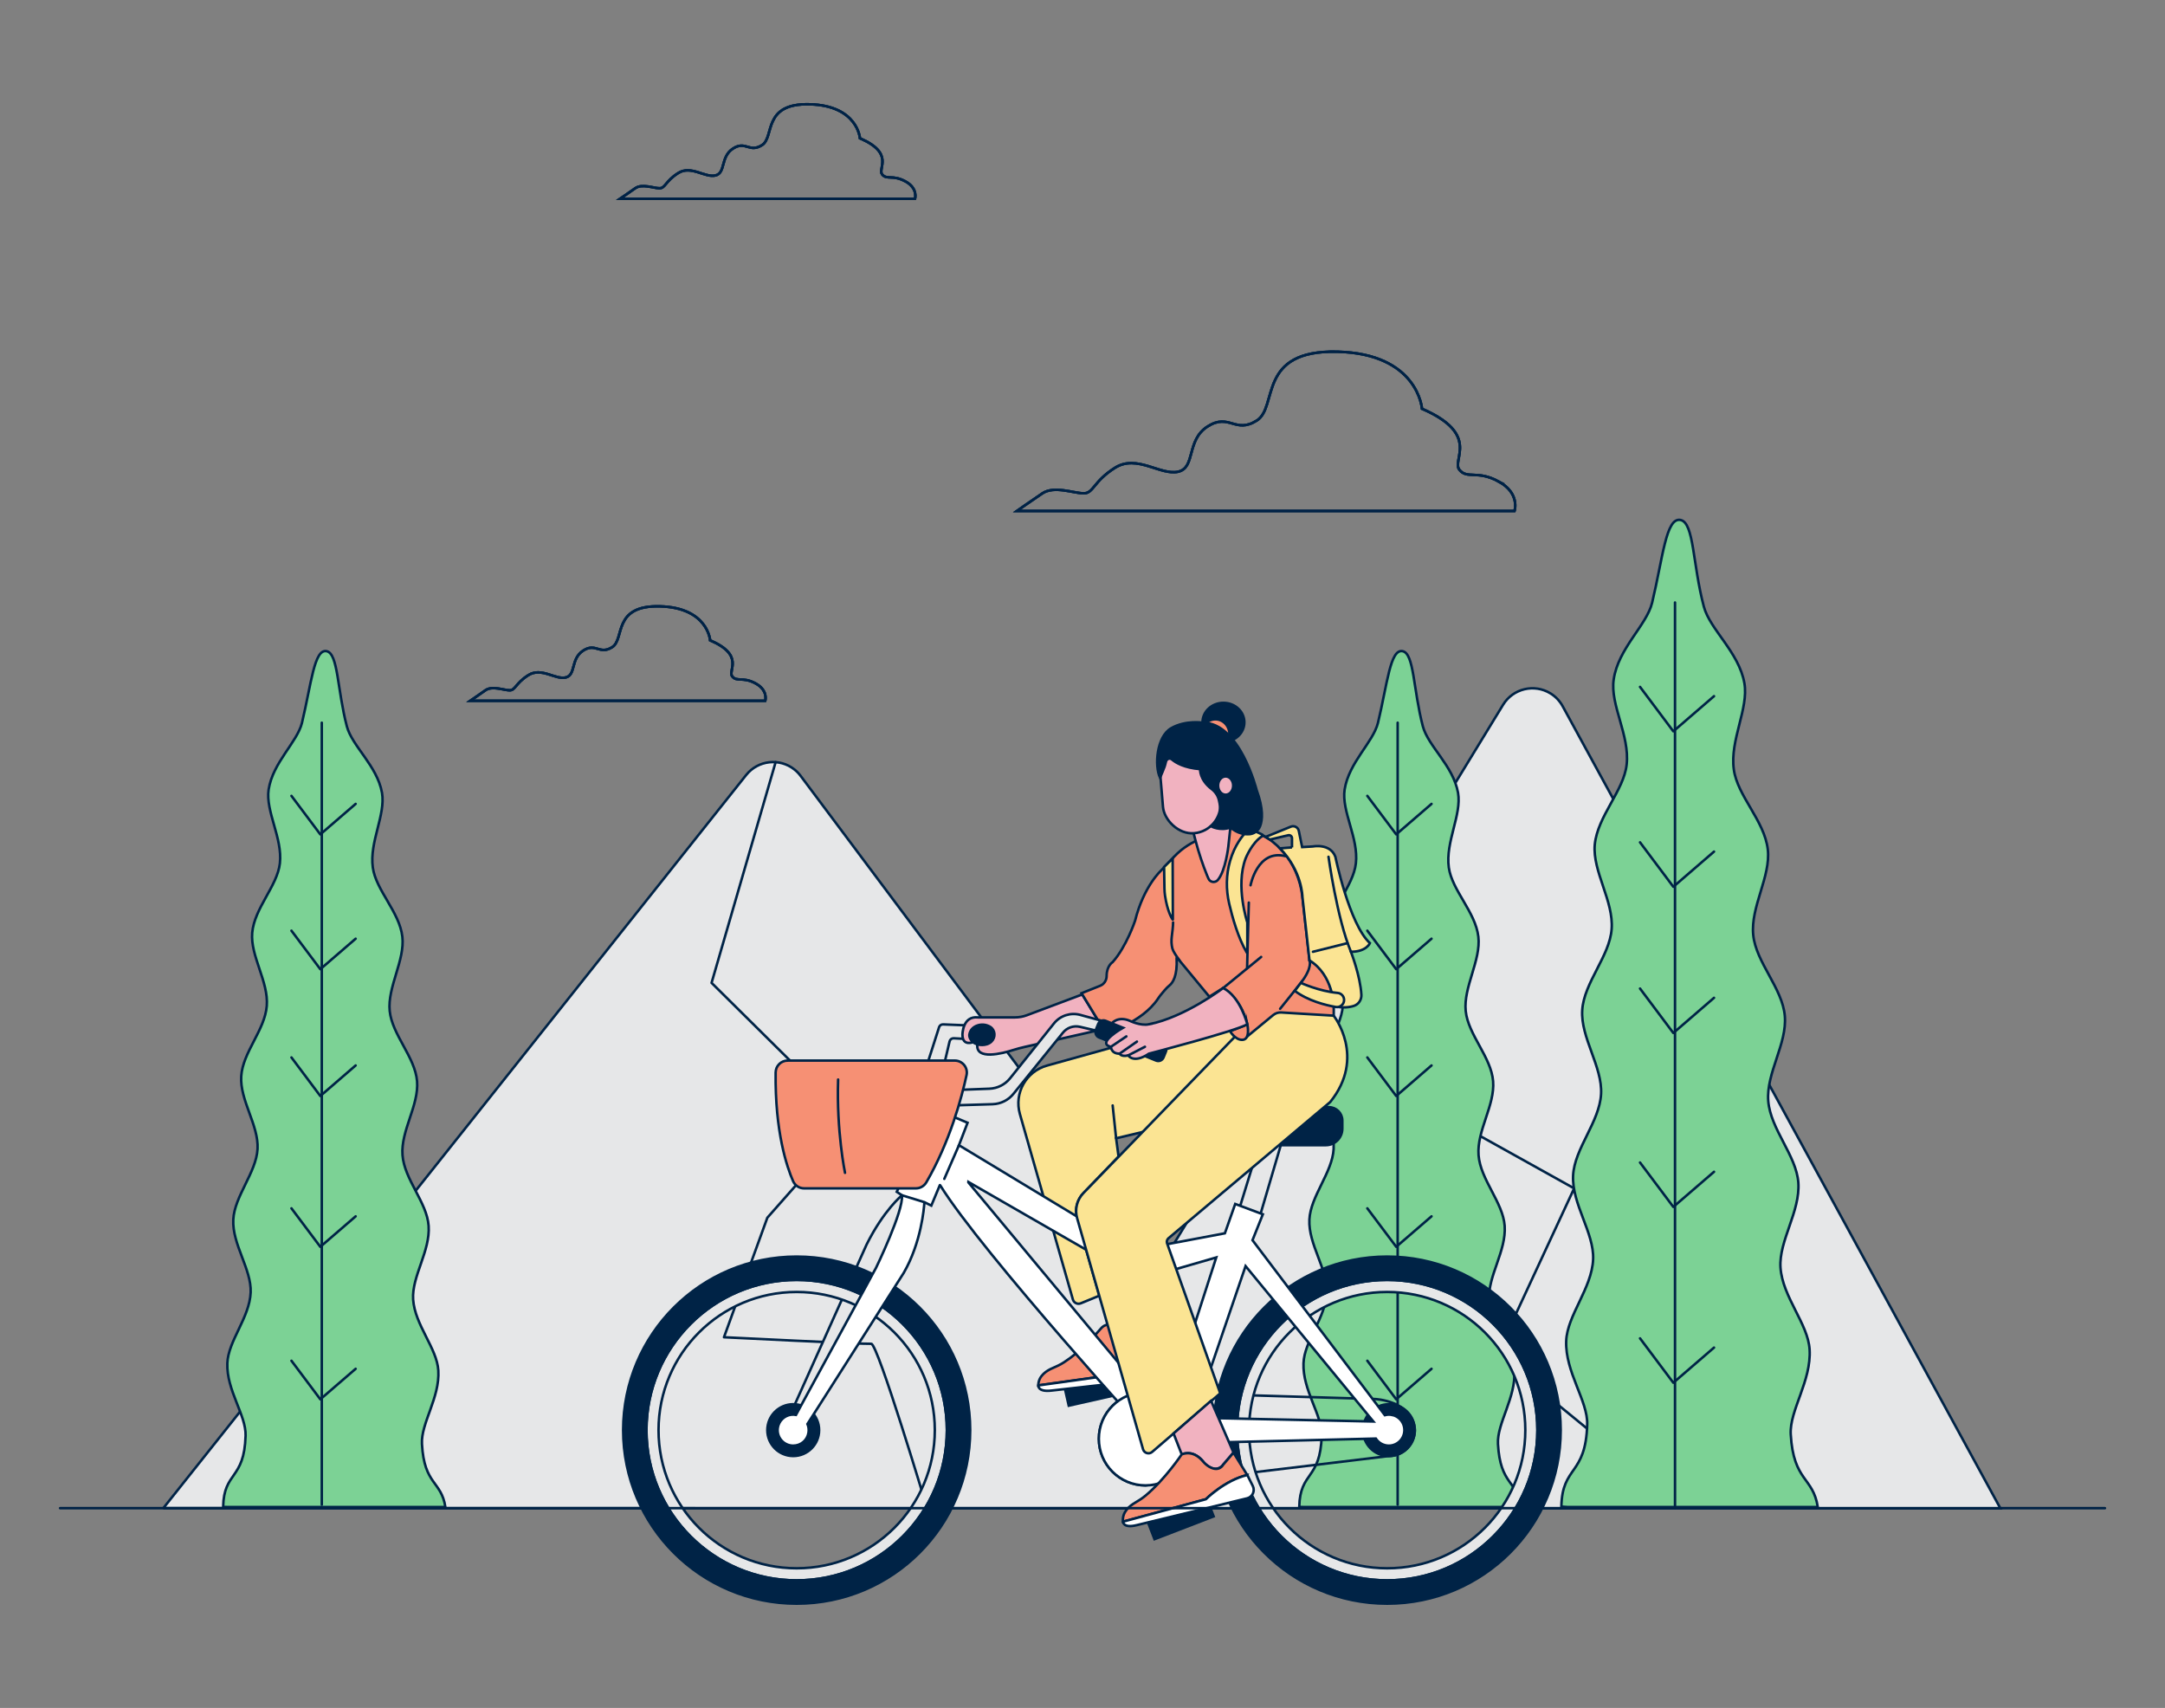 <?xml version="1.0" encoding="UTF-8"?>
<svg xmlns="http://www.w3.org/2000/svg" id="a" width="865.76" height="682.89" viewBox="0 0 865.76 682.89">
  <rect x="0" y="0" width="865.76" height="682.89" fill="#808080" stroke="none"/>
  <path d="M65.31,603.01l233.06-293.12c4.73-5.95,13.38-6.93,19.33-2.21,.93,.74,1.75,1.59,2.46,2.54l145.09,193.91,135.82-222.35c3.98-6.49,12.46-8.52,18.94-4.54,2.05,1.25,3.73,3.02,4.88,5.13l175.05,320.73-734.64-.09Z" fill="#e6e7e8" stroke="#002346" stroke-miterlimit="10"></path>
  <polyline points="567.73 336.36 572.45 443.39 629.48 475.15 598.61 541.68 669.82 599.97" fill="#e6e7e8" stroke="#002346" stroke-miterlimit="10"></polyline>
  <path d="M310.16,304.74l-25.61,88.24,56.13,55.58-33.83,38.32-17.34,47.79s56.33,2.82,58.89,2.62,22.05,64.84,22.05,64.84" fill="none" stroke="#002346" stroke-linecap="round" stroke-linejoin="round"></path>
  <g id="b">
    <g>
      <path d="M626.92,602.57h100c-1.94-12.24-9.7-10.09-10.83-29.1-.52-9.55,8.32-21.34,7.55-33.9-.62-10.32-10.81-20.92-11.64-32.73-.72-10.67,7.97-22.49,7.14-33.99-.8-10.87-11.12-21.34-12.03-32.58-.91-11.23,7.61-22.95,6.62-34.09-.99-11.14-11.53-21.34-12.63-32.34-1.14-11.29,7.1-23.44,5.82-34.25-1.34-11.47-12.17-21.34-13.58-31.92-1.65-11.78,6.01-24.33,4.23-34.5-2.19-12.44-13.78-21.44-16.22-30.62-4.54-17.09-3.88-33.57-9.33-34.65-5.82-1.14-7.02,15.02-11.35,33.08-2.19,9.06-13.58,18.26-15.37,30.71-1.51,10.07,6.5,22.33,5.18,34.05-1.16,10.48-11.64,20.57-12.75,31.98-.95,10.71,7.61,22.55,6.75,33.76-.81,10.88-11.04,21.34-11.76,32.36-.72,11.02,8.13,22.66,7.53,33.59-.62,11.21-10.67,21.79-11.18,32.58-.56,11.39,8.44,22.9,8.01,33.47-.49,11.64-10.4,22.45-10.77,32.69-.45,12.44,8.69,23.92,8.4,33.39-.6,20.55-10.01,16.3-10.34,32.83l2.54,.17Z" fill="#7cd295" stroke="#002346" stroke-miterlimit="10"></path>
      <line x1="669.82" y1="240.9" x2="669.82" y2="603.01" fill="none" stroke="#002346" stroke-linecap="round" stroke-linejoin="round"></line>
      <polyline points="685.42 278.35 669.14 292.4 655.83 274.64" fill="none" stroke="#002346" stroke-linecap="round" stroke-linejoin="round"></polyline>
      <polyline points="685.42 340.5 669.14 354.56 655.83 336.79" fill="none" stroke="#002346" stroke-linecap="round" stroke-linejoin="round"></polyline>
      <polyline points="685.42 398.96 669.14 413.02 655.83 395.25" fill="none" stroke="#002346" stroke-linecap="round" stroke-linejoin="round"></polyline>
      <polyline points="685.42 468.52 669.14 482.56 655.83 464.81" fill="none" stroke="#002346" stroke-linecap="round" stroke-linejoin="round"></polyline>
      <polyline points="685.42 538.81 669.14 552.86 655.83 535.11" fill="none" stroke="#002346" stroke-linecap="round" stroke-linejoin="round"></polyline>
      <path d="M521.7,602.57h86.71c-1.67-10.61-8.48-8.75-9.39-25.22-.45-8.27,7.22-18.51,6.56-29.38-.56-8.96-9.39-18.14-10.07-28.39-.62-9.26,6.91-19.4,6.19-29.47-.7-9.43-9.7-18.45-10.44-28.25s6.6-19.91,5.82-29.57c-.78-9.66-9.99-18.53-10.96-28.06-.97-9.53,6.15-20.31,5.06-29.69-1.16-9.93-10.54-18.53-11.82-27.69-1.42-10.19,5.24-21.09,3.69-29.9-1.94-10.79-11.95-18.59-14.07-26.54-3.88-14.82-3.45-29.1-8.09-30.05-4.97-.99-6.09,13.02-9.86,28.68-1.94,7.76-11.64,15.83-13.33,26.64-1.3,8.73,5.65,19.4,4.5,29.51-1.01,9.1-10.15,17.85-11.04,27.73-.85,9.31,6.58,19.56,5.82,29.28-.76,9.72-9.57,18.47-10.19,28.08-.62,9.6,7.04,19.65,6.52,29.1-.52,9.45-9.26,18.9-9.7,28.25-.47,9.88,7.33,19.85,6.95,29.1-.41,10.17-9,19.4-9.31,28.35-.39,10.79,7.53,20.74,7.28,28.95-.52,17.83-8.67,14.13-8.98,28.48l2.15,.06Z" fill="#7cd295" stroke="#002346" stroke-miterlimit="10"></path>
      <line x1="558.91" y1="288.96" x2="558.91" y2="601.63" fill="none" stroke="#002346" stroke-linecap="round" stroke-linejoin="round"></line>
      <polyline points="572.45 321.42 558.33 333.61 546.78 318.22" fill="none" stroke="#002346" stroke-linecap="round" stroke-linejoin="round"></polyline>
      <polyline points="572.45 375.32 558.33 387.51 546.78 372.12" fill="none" stroke="#002346" stroke-linecap="round" stroke-linejoin="round"></polyline>
      <polyline points="572.45 426 558.33 438.21 546.78 422.8" fill="none" stroke="#002346" stroke-linecap="round" stroke-linejoin="round"></polyline>
      <polyline points="572.45 486.33 558.33 498.51 546.78 483.13" fill="none" stroke="#002346" stroke-linecap="round" stroke-linejoin="round"></polyline>
      <polyline points="572.45 547.29 558.33 559.48 546.78 544.07" fill="none" stroke="#002346" stroke-linecap="round" stroke-linejoin="round"></polyline>
    </g>
    <path d="M91.4,602.57h86.71c-1.67-10.61-8.48-8.75-9.37-25.22-.47-8.27,7.2-18.51,6.54-29.38-.54-8.96-9.37-18.14-10.07-28.39-.6-9.26,6.93-19.4,6.19-29.47-.68-9.43-9.7-18.45-10.44-28.25-.74-9.8,6.62-19.91,5.82-29.57-.8-9.66-9.97-18.53-10.94-28.06s6.15-20.31,5.06-29.69c-1.16-9.93-10.56-18.53-11.82-27.69-1.42-10.19,5.22-21.09,3.67-29.9-1.94-10.79-11.95-18.59-14.05-26.54-3.88-14.82-3.45-29.1-8.09-30.05-4.97-.99-6.11,13.02-9.86,28.68-1.94,7.76-11.64,15.83-13.33,26.64-1.3,8.73,5.63,19.4,4.5,29.51-1.03,9.1-10.17,17.85-11.06,27.73-.83,9.31,6.6,19.56,5.82,29.28-.78,9.72-9.58,18.47-10.21,28.08s7.04,19.65,6.52,29.1c-.52,9.45-9.24,18.9-9.7,28.25-.49,9.88,7.31,19.85,6.95,29.1-.43,10.17-9.02,19.4-9.33,28.35-.39,10.79,7.55,20.74,7.3,28.95-.52,17.83-8.69,14.13-8.98,28.48l2.17,.06Z" fill="#7cd295" stroke="#002346" stroke-miterlimit="10"></path>
    <line x1="128.68" y1="288.96" x2="128.68" y2="601.63" fill="none" stroke="#002346" stroke-linecap="round" stroke-linejoin="round"></line>
    <polyline points="142.22 321.42 128.09 333.61 116.55 318.22" fill="none" stroke="#002346" stroke-linecap="round" stroke-linejoin="round"></polyline>
    <polyline points="142.22 375.32 128.09 387.51 116.55 372.12" fill="none" stroke="#002346" stroke-linecap="round" stroke-linejoin="round"></polyline>
    <polyline points="142.22 426 128.09 438.21 116.55 422.8" fill="none" stroke="#002346" stroke-linecap="round" stroke-linejoin="round"></polyline>
    <polyline points="142.22 486.33 128.09 498.51 116.55 483.13" fill="none" stroke="#002346" stroke-linecap="round" stroke-linejoin="round"></polyline>
    <polyline points="142.22 547.29 128.09 559.48 116.55 544.07" fill="none" stroke="#002346" stroke-linecap="round" stroke-linejoin="round"></polyline>
  </g>
  <g>
    <rect x="426.08" y="550.4" width="25.35" height="8.97" transform="translate(-111.33 110.12) rotate(-12.71)" fill="#002346" stroke="#002346" stroke-miterlimit="10"></rect>
    <path d="M360.7,477.91s-7.25,5.87-14.15,19.68l-30.38,67.67,5.25,2.23,43.77-85.09-4.49-4.49Z" fill="#e6e7e8" stroke="#002346" stroke-miterlimit="10"></path>
    <circle cx="317.2" cy="571.81" r="10.36" fill="#002346" stroke="#002346" stroke-miterlimit="10"></circle>
    <circle cx="555.41" cy="571.81" r="10.36" fill="#002346" stroke="#002346" stroke-miterlimit="10"></circle>
    <path d="M565.75,572.52c-.35,5.16-4.47,9.28-9.62,9.62-.47,.03-.94,.05-1.41,.11l-96.65,11.65c-10.3,0-18.64-8.35-18.64-18.64s8.35-18.64,18.64-18.64l91.83,2.76s14.57,.66,15.82,11.72c.05,.47,.07,.94,.04,1.42Z" fill="none" stroke="#002346" stroke-linecap="round" stroke-linejoin="round"></path>
    <path d="M554.72,511.74c-33.18,0-60.07,26.9-60.07,60.07s26.9,60.07,60.07,60.07,60.07-26.9,60.07-60.07-26.9-60.07-60.07-60.07Zm0,115.31c-30.51,0-55.24-24.73-55.24-55.24s24.73-55.24,55.24-55.24,55.24,24.73,55.24,55.24-24.73,55.24-55.24,55.24Z" fill="#e6e7e8" stroke="#002346" stroke-miterlimit="10"></path>
    <path d="M554.72,502.42c-38.33,0-69.39,31.07-69.39,69.39s31.07,69.39,69.39,69.39,69.39-31.07,69.39-69.39-31.07-69.39-69.39-69.39Zm0,129.47c-33.18,0-60.07-26.9-60.07-60.07s26.9-60.07,60.07-60.07,60.07,26.9,60.07,60.07-26.9,60.07-60.07,60.07Z" fill="#002346" stroke="#002346" stroke-miterlimit="10"></path>
    <g>
      <path d="M318.58,511.74c-33.18,0-60.07,26.9-60.07,60.07s26.9,60.07,60.07,60.07,60.07-26.9,60.07-60.07-26.9-60.07-60.07-60.07Zm0,115.31c-30.51,0-55.24-24.73-55.24-55.24s24.73-55.24,55.24-55.24,55.24,24.73,55.24,55.24-24.73,55.24-55.24,55.24Z" fill="#e6e7e8" stroke="#002346" stroke-miterlimit="10"></path>
      <path d="M318.58,502.42c-38.33,0-69.39,31.07-69.39,69.39s31.07,69.39,69.39,69.39,69.39-31.07,69.39-69.39-31.07-69.39-69.39-69.39Zm0,129.47c-33.18,0-60.07-26.9-60.07-60.07s26.9-60.07,60.07-60.07,60.07,26.9,60.07,60.07-26.9,60.07-60.07,60.07Z" fill="#002346" stroke="#002346" stroke-miterlimit="10"></path>
    </g>
    <polygon points="495.34 484.12 503.63 457.19 512.35 457.26 503.63 486.88 495.34 484.12" fill="#e6e7e8" stroke="#002346" stroke-miterlimit="10"></polygon>
    <path d="M466.87,541.68c-9.17,.93-17.66,7.51-17.66,7.51l-34.01,4.74c0-3.95,3.62-6.04,5.73-6.92,1.58-.66,3.14-1.41,4.58-2.34,6.51-4.19,12.34-10.66,14.77-13.53,1.03-1.22,2.65-1.83,4.2-1.46,2.73,.66,4.62,2.99,5.39,4.17,.64,1.01,1.42,1.92,2.38,2.64,3.64,2.71,5.55-.15,5.55-.15l4.72-4.27,4.35,9.6Z" fill="#f69074" stroke="#002346" stroke-miterlimit="10"></path>
    <path d="M465.6,550.91l-45.08,5.08c-5.65,.68-5.31-2.06-5.31-2.06l34.01-4.74s8.49-6.58,17.66-7.51l1.62,4.62c.74,2.11-.67,4.36-2.9,4.61Z" fill="#fff" stroke="#002346" stroke-miterlimit="10"></path>
    <path d="M446.32,455.12l.98,7.31-14.04,14.6s-4.29,3.98-2.51,10.12l8.86,30.91-7.41,3.04c-1.31,.54-2.79-.18-3.17-1.54l-21.19-74.15c-2.38-8.35,2.48-17.04,10.85-19.36l76.66-21.33,13.12,13.12-47.64,33.83-14.5,3.45Z" fill="#fbe493" stroke="#002346" stroke-miterlimit="10"></path>
    <line x1="444.94" y1="442" x2="446.32" y2="455.12" fill="none" stroke="#002346" stroke-linecap="round" stroke-linejoin="round"></line>
    <path d="M556.84,565.77c-1.06-.24-2.1-.21-3.06,.06l-52.92-69.96,4.14-10.36-11.05-4.14-4.14,11.74-36.6,6.9-69.74-42.12,3.45-8.98-13.12-5.52-15.19,33.14,2.07,1.38c.69,6.21-10.36,29-10.36,29l-32.01,58.79c-.62-.12-1.27-.13-1.93-.06-2.75,.33-4.99,2.57-5.36,5.31-.51,3.81,2.43,7.06,6.14,7.07,3.1,0,5.65-2.13,6.15-5.19,.2-1.23,.03-2.44-.42-3.48l38.48-60.38c7.03-12.15,8.15-26.07,8.27-28.07,0-.12,.13-.18,.24-.13l2.54,1.27,3.41-8.18s.08-.05,.1-.01c16.67,27.01,86.25,103.48,86.25,103.48l88-2.15h0c1.1,1.7,3.02,2.84,5.21,2.84,3.85,0,6.89-3.51,6.08-7.51-.47-2.33-2.33-4.23-4.65-4.76Zm-169.55-93.17l68,39.15,31.07-8.98-20.71,64.22-78.45-94.28c-.05-.06,.02-.15,.09-.11Zm90.09,94.24l20.71-60.62,51.1,62.14-71.81-1.53Z" fill="#fff" stroke="#002346" stroke-miterlimit="10"></path>
    <circle cx="458.06" cy="575.27" r="18.64" fill="#fff" stroke="#002346" stroke-miterlimit="10"></circle>
    <path d="M500.87,442.69h30.58c2.94,0,5.33,2.39,5.33,5.33v3.25c0,3.65-2.96,6.61-6.61,6.61h-29.29v-15.19h0Z" fill="#002346" stroke="#002346" stroke-miterlimit="10"></path>
    <path d="M377.27,426.81l2.46-10.44c.18-.75,.87-1.27,1.64-1.23l8.9,.47c1.57,.08,2.89-1.17,2.89-2.74h0c0-1.47-1.16-2.68-2.63-2.74l-13.41-.54c-.72-.03-1.37,.43-1.59,1.11l-5.15,16.1h6.9Z" fill="#e6e7e8" stroke="#002346" stroke-miterlimit="10"></path>
    <ellipse cx="392.41" cy="413.69" rx="4.78" ry="4.14" fill="#002346" stroke="#002346" stroke-miterlimit="10"></ellipse>
    <path d="M389.24,416.66s-4.37,1.86-4.37-2.97c0,0,0-7.6,6.21-6.9h14.74c1.67,0,3.32-.3,4.88-.89l22.08-8.29,8.46,13.87-31.38,7.09c-1.58,.36-3.14,.77-4.69,1.26-4.35,1.39-15.09,4.19-14.34-2.24,0,0,3.43,.97,5.64-1.12,1.75-1.67,1.58-4.58-.46-5.88-.03-.02-.05-.03-.08-.05-1.58-.96-3.56-1.12-5.28-.45-1.29,.51-2.68,1.53-3.02,3.6,0,0-.23,1.8,1.61,2.97Z" fill="#f1b2c0" stroke="#002346" stroke-miterlimit="10"></path>
    <path d="M533.32,406.1s13.12,16.57-1.38,34.52l-64.67,54.46c-.56,.47-.8,1.23-.6,1.94l21.28,60.07-27.21,23.43c-1.25,1.09-3.21,.51-3.66-1.09l-26.33-92.29c-1.04-3.58-.09-7.44,2.51-10.12l60.02-61.96,13.12-11.74h24.86l2.07,2.76Z" fill="#fbe493" stroke="#002346" stroke-miterlimit="10"></path>
    <path d="M481.19,335.07c-4.4,1.46-8.37,3.99-11.56,7.36l-5.36,5.67s-6.9,6.21-10.36,20.02c0,0-3.45,10.36-8.98,16.57,0,0-2.4,1.44-2.4,5.52,0,1.72-.98,3.29-2.58,3.93l-7.45,2.98,9.67,15.88s14.36-3.92,20.87-13.65c.37-.56,.75-1.11,1.18-1.62l1.47-1.76c.63-.76,1.34-1.45,2.09-2.08,1.14-.95,3.12-3.65,2.73-10.84,0-.14,.16-.21,.24-.1l12.85,15.55,5.52-3.45s10.36,6.21,9.67,19.33l10.34-8.52c.9-.74,2.04-1.11,3.2-1.04l20.98,1.27s1.38-16.57-9.67-22.1l-2.82-25.39c-.78-7.01-3.65-13.69-8.46-18.85-4.1-4.4-10.05-8.35-18.41-8.93l-12.77,4.24Z" fill="#f69074" stroke="#002346" stroke-miterlimit="10"></path>
    <line x1="489.13" y1="395.05" x2="504.32" y2="382.62" fill="none" stroke="#002346" stroke-linecap="round" stroke-linejoin="round"></line>
    <path d="M500.08,353.96s2.76-14.5,13.96-11.64" fill="none" stroke="#002346" stroke-linecap="round" stroke-linejoin="round"></path>
    <path d="M471.68,384.01c-1.33-1.8-2.58-3.69-2.85-4.73-.4-1.56-.45-3.18-.25-4.77s.53-4.28,.53-5.69" fill="none" stroke="#002346" stroke-linecap="round" stroke-linejoin="round"></path>
    <path d="M468.93,343.25l.08,24.39s-.05,.07-.08,.03c-.39-.56-2.11-3.34-3.05-9.56-.14-.95-.21-1.91-.23-2.87l-.14-8.61,3.42-3.38Z" fill="#fbe493" stroke="#002346" stroke-miterlimit="10"></path>
    <path d="M498.53,332.41c-1.59,1.61-4.79,5.45-6.64,11.82-1.61,5.56-1.66,11.45-.35,17.09,1.24,5.31,3.59,13.78,7.05,19.58,.06,.09,.2,.05,.2-.06v-12.03s-4.83-14.5-.69-25.55c0,0,2.43-6.28,6.68-8.96,.22-.14,.22-.46,0-.59-.65-.36-1.97-1.01-4.12-1.78-.74-.27-1.58-.08-2.13,.48Z" fill="#fbe493" stroke="#002346" stroke-miterlimit="10"></path>
    <path d="M382.79,435.79l12.85-.49c3.24-.12,6.27-1.65,8.3-4.19l17.52-21.9c2.51-3.14,6.66-4.49,10.54-3.42l9.07,2.49-1.66,4.04-7.54-1.77c-2.56-.6-5.23,.33-6.86,2.4l-19.65,24.28c-2.05,2.6-5.14,4.16-8.45,4.26l-17.57,.53,3.45-6.21Z" fill="#e6e7e8" stroke="#002346" stroke-miterlimit="10"></path>
    <path d="M314.98,424.05h66.83c3.07,0,5.35,2.82,4.7,5.82-1.93,8.91-6.62,26.6-16.08,42.86-.87,1.49-2.45,2.41-4.17,2.41h-44.7c-1.91,0-3.63-1.12-4.4-2.86-2.47-5.63-7.28-19.71-6.99-43.48,.03-2.63,2.18-4.75,4.81-4.75Z" fill="#f69074" stroke="#002346" stroke-miterlimit="10"></path>
    <path d="M337.91,468.93s-3.45-16.57-2.76-37.29" fill="none" stroke="#002346" stroke-linecap="round" stroke-linejoin="round"></path>
    <path d="M498.79,409.55s1.38,6.21-2.07,6.21c-2.85,0-4.83-3.45-4.83-3.45l6.9-2.76Z" fill="#f69074" stroke="#002346" stroke-miterlimit="10"></path>
    <path d="M516.66,338.82v-3.67c0-.79-.74-1.37-1.51-1.19l-7.33,1.72-1.78-1.02,10.17-4.14c1.35-.55,2.88,.26,3.17,1.7l1.33,6.48,4.32-.26s6.9-1.38,8.98,4.14c0,0,5.52,26.93,13.81,34.52,0,0-1.38,3.45-7.6,3.45,0,0,3.78,9.71,4.18,17.21,.11,2-1.15,3.85-3.05,4.45-1.8,.57-4.43,.89-7.98,.09,0,0-.15-12.44-9.72-18.3l-2.82-25.39s-.08-10.34-8.98-19.41l4.81-.39Z" fill="#fbe493" stroke="#002346" stroke-miterlimit="10"></path>
    <path d="M531.25,342.57s3.45,24.86,8.98,37.98" fill="none" stroke="#002346" stroke-linecap="round" stroke-linejoin="round"></path>
    <line x1="525.03" y1="380.55" x2="538.84" y2="377.1" fill="none" stroke="#002346" stroke-linecap="round" stroke-linejoin="round"></line>
    <path d="M523.65,384s1.38,2.76-3.45,8.98l-8.29,10.36" fill="none" stroke="#002346" stroke-linecap="round" stroke-linejoin="round"></path>
    <path d="M520.2,392.98s7.23,3.34,14.71,4.02c1.45,.13,2.57,1.34,2.58,2.8h0c.01,1.77-1.58,3.13-3.33,2.82-4.08-.72-11.08-2.46-16.38-6.44l2.42-3.21Z" fill="#fbe493" stroke="#002346" stroke-miterlimit="10"></path>
    <path d="M484.29,560.08l8.98,20.71-4.14,4.83s-2.76,4.14-7.6-.69c0,0-3.45-5.52-8.98-3.45l-3.26-8.34,14.99-13.07Z" fill="#f1b2c0" stroke="#002346" stroke-miterlimit="10"></path>
    <rect x="459.22" y="602.18" width="25.35" height="8.97" transform="translate(-186.56 210.22) rotate(-21.07)" fill="#002346" stroke="#002346" stroke-miterlimit="10"></rect>
    <line x1="369.67" y1="480.67" x2="360.7" y2="477.91" fill="none" stroke="#002346" stroke-linecap="round" stroke-linejoin="round"></line>
    <line x1="383.48" y1="457.88" x2="377.62" y2="471.35" fill="none" stroke="#002346" stroke-linecap="round" stroke-linejoin="round"></line>
    <path d="M493.96,312.88l-2.76,25.55s-1.08,9.69-4.18,13.38c-.84,.99-2.3,1.1-3.27,.22-.3-.27-.65-1-1.04-1.97-1.77-4.39-3.27-8.89-4.49-13.46l-2.27-8.52s-1.32-.02,2.13-4.85l6.21-12.43,2.07-2.07,7.6,4.14Z" fill="#f1b2c0" stroke="#002346" stroke-miterlimit="10"></path>
    <rect x="464.47" y="297.52" width="23.02" height="35.73" rx="11.51" ry="11.51" transform="translate(976.85 589.53) rotate(175.17)" fill="#f1b2c0" stroke="#002346" stroke-miterlimit="10"></rect>
    <line x1="499.39" y1="360.87" x2="498.7" y2="387.11" fill="none" stroke="#002346" stroke-linecap="round" stroke-linejoin="round"></line>
    <rect x="437.63" y="412.51" width="29.25" height="7.15" rx="2.27" ry="2.27" transform="translate(189.54 -139.47) rotate(22.08)" fill="#002346" stroke="#002346" stroke-miterlimit="10"></rect>
    <path d="M459.44,409.55c14.47-2.89,29.69-14.5,29.69-14.5,6.9,3.45,9.67,14.5,9.67,14.5-5.07,2.84-39.36,11.74-39.36,11.74-6.21,4.14-8.29,.69-8.29,.69-2.76,.69-3.45-.69-3.45-.69-3.45,0-3.45-2.76-3.45-2.76-6.21-1.38,4.83-7.6,4.83-7.6l-4.47-1.79s2.4-3.04,7.23-.97c0,0,4.14,2.07,7.6,1.38Z" fill="#f1b2c0" stroke="#002346" stroke-miterlimit="10"></path>
    <path d="M498.79,589.77c-8.98,2.07-16.57,9.67-16.57,9.67l-33.14,8.98c-.49-3.91,2.83-6.44,4.81-7.58,1.48-.86,2.93-1.79,4.25-2.89,7.8-6.55,14.41-16.45,14.41-16.45,4.18-1.57,7.18,1.22,8.39,2.67,.77,.92,1.65,1.73,2.69,2.32,3.96,2.23,5.49-.84,5.49-.84l4.14-4.83,5.52,8.98Z" fill="#f69074" stroke="#002346" stroke-miterlimit="10"></path>
    <path d="M498.69,599.08l-44.09,10.71c-5.52,1.38-5.52-1.38-5.52-1.38l33.14-8.98s7.6-7.6,16.57-9.67l2.19,4.38c1,2-.12,4.41-2.29,4.94Z" fill="#fff" stroke="#002346" stroke-miterlimit="10"></path>
    <g>
      <ellipse cx="489.24" cy="288.81" rx="8.37" ry="7.79" fill="#002346" stroke="#002346" stroke-miterlimit="10"></ellipse>
      <ellipse cx="486.03" cy="293.58" rx="5.62" ry="5.99" fill="#f69074" stroke="#002346" stroke-miterlimit="10"></ellipse>
      <path d="M468.64,303.66c1.57,1.33,4.95,3.36,11.27,3.87,0,0-.3,4.25,4.66,7.99,1.44,1.09,2.5,2.68,2.89,4.52,.63,2.92,1.48,6.54-3.15,10.31,0,0,3.39,2.06,7.83,.48,0,0,2.79,2.97,7.39,2.72,1.89-.1,3.62-1.33,4.36-3.19,.98-2.48,1.39-6.93-1.4-14.55,0,0-6.68-26.86-21.49-26.85,0,0-6.82-1.13-12.64,2.19-5.86,3.35-6.74,14.99-4.47,19.82l.98-2.33c.79-1.88,.95-2.26,1.38-4.11,.04-.18,.12-.36,.22-.52h0c.5-.77,1.47-.94,2.16-.36Z" fill="#002346" stroke="#002346" stroke-miterlimit="10"></path>
    </g>
    <ellipse cx="490.12" cy="314.1" rx="3.02" ry="3.66" fill="#f1b2c0" stroke="#002346" stroke-miterlimit="10"></ellipse>
    <line x1="444.25" y1="418.53" x2="450.42" y2="414.38" fill="none" stroke="#002346" stroke-linecap="round" stroke-linejoin="round"></line>
    <line x1="447.7" y1="421.29" x2="454.65" y2="416.46" fill="none" stroke="#002346" stroke-linecap="round" stroke-linejoin="round"></line>
    <line x1="451.15" y1="421.98" x2="457.85" y2="418.53" fill="none" stroke="#002346" stroke-linecap="round" stroke-linejoin="round"></line>
  </g>
  <g id="c">
    <path d="M599.32,192.53c-8.65-4.71-12.57-.78-15.74-4.71-3.16-3.94,8.65-14.16-14.94-24.39,0,0-1.57-22.02-33.82-22.8-32.25-.78-23.57,22.02-32.23,27.51s-11.02-3.14-19.67,2.37c-8.65,5.51-4.71,16.51-11.8,18.1-7.08,1.59-16.51-7.08-25.22-1.59-8.71,5.49-8.6,10.23-12.53,10.23s-11.8-3.16-16.51,0c-4.71,3.16-10.23,7.06-10.23,7.06h199.01s2.35-7.06-6.33-11.78Z" fill="none" stroke="#002346" stroke-miterlimit="10"></path>
    <path d="M599.32,192.53c-8.65-4.71-12.57-.78-15.74-4.71-3.16-3.94,8.65-14.16-14.94-24.39,0,0-1.57-22.02-33.82-22.8-32.25-.78-23.57,22.02-32.23,27.51s-11.02-3.14-19.67,2.37c-8.65,5.51-4.71,16.51-11.8,18.1-7.08,1.59-16.51-7.08-25.22-1.59-8.71,5.49-8.6,10.23-12.53,10.23s-11.8-3.16-16.51,0c-4.71,3.16-10.23,7.06-10.23,7.06h199.01s2.35-7.06-6.33-11.78Z" fill="none" stroke="#002346" stroke-miterlimit="10"></path>
    <path d="M362.06,72.53c-5.12-2.81-7.45-.47-9.31-2.81s5.12-8.38-8.87-14.44c0,0-.93-13.06-20.04-13.58s-13.99,13.06-19.11,16.32c-5.12,3.26-6.54-1.94-11.64,1.4s-2.79,9.7-6.98,10.73c-4.19,1.03-9.8-4.21-14.92-.95-5.12,3.26-5.14,6.07-7.47,6.07s-6.98-1.94-9.7,0c-2.72,1.94-6.07,4.19-6.07,4.19h117.95s1.3-4.13-3.82-6.93Z" fill="none" stroke="#002346" stroke-miterlimit="10"></path>
    <path d="M362.06,72.53c-5.12-2.81-7.45-.47-9.31-2.81s5.12-8.38-8.87-14.44c0,0-.93-13.06-20.04-13.58s-13.99,13.06-19.11,16.32c-5.12,3.26-6.54-1.94-11.64,1.4s-2.79,9.7-6.98,10.73c-4.19,1.03-9.8-4.21-14.92-.95-5.12,3.26-5.14,6.07-7.47,6.07s-6.98-1.94-9.7,0c-2.72,1.94-6.07,4.19-6.07,4.19h117.95s1.3-4.13-3.82-6.93Z" fill="none" stroke="#002346" stroke-miterlimit="10"></path>
    <path d="M302.15,273.25c-5.12-2.79-7.45-.47-9.33-2.79-1.88-2.33,5.14-8.4-8.85-14.45,0,0-.93-13.06-20.04-13.58-19.11-.52-13.99,13.06-19.11,16.32-5.12,3.26-6.54-1.94-11.64,1.4-5.1,3.34-2.79,9.8-7,10.73-4.21,.93-9.7-4.21-14.9-.93s-5.14,6.05-7.47,6.05-6.98-1.94-9.7,0c-2.72,1.94-6.05,4.19-6.05,4.19h117.95s1.28-4.13-3.84-6.93Z" fill="none" stroke="#002346" stroke-miterlimit="10"></path>
    <path d="M302.15,273.25c-5.12-2.79-7.45-.47-9.33-2.79-1.88-2.33,5.14-8.4-8.85-14.45,0,0-.93-13.06-20.04-13.58-19.11-.52-13.99,13.06-19.11,16.32-5.12,3.26-6.54-1.94-11.64,1.4-5.1,3.34-2.79,9.8-7,10.73-4.21,.93-9.7-4.21-14.9-.93s-5.14,6.05-7.47,6.05-6.98-1.94-9.7,0c-2.72,1.94-6.05,4.19-6.05,4.19h117.95s1.28-4.13-3.84-6.93Z" fill="none" stroke="#002346" stroke-miterlimit="10"></path>
    <g opacity=".5">
      <path d="M599.32,192.53c-8.65-4.71-12.57-.78-15.74-4.71-3.16-3.94,8.65-14.16-14.94-24.39,0,0-1.57-22.02-33.82-22.8-32.25-.78-23.57,22.02-32.23,27.51s-11.02-3.14-19.67,2.37c-8.65,5.51-4.71,16.51-11.8,18.1-7.08,1.59-16.51-7.08-25.22-1.59-8.71,5.49-8.6,10.23-12.53,10.23s-11.8-3.16-16.51,0c-4.71,3.16-10.23,7.06-10.23,7.06h199.01s2.35-7.06-6.33-11.78Z" fill="none" stroke="#002346" stroke-miterlimit="10"></path>
      <path d="M599.32,192.53c-8.65-4.71-12.57-.78-15.74-4.71-3.16-3.94,8.65-14.16-14.94-24.39,0,0-1.57-22.02-33.82-22.8-32.25-.78-23.57,22.02-32.23,27.51s-11.02-3.14-19.67,2.37c-8.65,5.51-4.71,16.51-11.8,18.1-7.08,1.59-16.51-7.08-25.22-1.59-8.71,5.49-8.6,10.23-12.53,10.23s-11.8-3.16-16.51,0c-4.71,3.16-10.23,7.06-10.23,7.06h199.01s2.35-7.06-6.33-11.78Z" fill="none" opacity=".5" stroke="#002346" stroke-miterlimit="10"></path>
    </g>
    <g opacity=".5">
      <path d="M362.06,72.53c-5.12-2.81-7.45-.47-9.31-2.81s5.12-8.38-8.87-14.44c0,0-.93-13.06-20.04-13.58s-13.99,13.06-19.11,16.32c-5.12,3.26-6.54-1.94-11.64,1.4s-2.79,9.7-6.98,10.73c-4.19,1.03-9.8-4.21-14.92-.95-5.12,3.26-5.14,6.07-7.47,6.07s-6.98-1.94-9.7,0c-2.72,1.94-6.07,4.19-6.07,4.19h117.95s1.3-4.13-3.82-6.93Z" fill="none" stroke="#002346" stroke-miterlimit="10"></path>
      <path d="M362.06,72.53c-5.12-2.81-7.45-.47-9.31-2.81s5.12-8.38-8.87-14.44c0,0-.93-13.06-20.04-13.58s-13.99,13.06-19.11,16.32c-5.12,3.26-6.54-1.94-11.64,1.4s-2.79,9.7-6.98,10.73c-4.19,1.03-9.8-4.21-14.92-.95-5.12,3.26-5.14,6.07-7.47,6.07s-6.98-1.94-9.7,0c-2.72,1.94-6.07,4.19-6.07,4.19h117.95s1.3-4.13-3.82-6.93Z" fill="none" opacity=".5" stroke="#002346" stroke-miterlimit="10"></path>
    </g>
    <g opacity=".5">
      <path d="M302.15,273.25c-5.12-2.79-7.45-.47-9.33-2.79-1.88-2.33,5.14-8.4-8.85-14.45,0,0-.93-13.06-20.04-13.58-19.11-.52-13.99,13.06-19.11,16.32-5.12,3.26-6.54-1.94-11.64,1.4-5.1,3.34-2.79,9.8-7,10.73-4.21,.93-9.7-4.21-14.9-.93s-5.14,6.05-7.47,6.05-6.98-1.94-9.7,0c-2.72,1.94-6.05,4.19-6.05,4.19h117.95s1.28-4.13-3.84-6.93Z" fill="none" stroke="#002346" stroke-miterlimit="10"></path>
      <path d="M302.15,273.25c-5.12-2.79-7.45-.47-9.33-2.79-1.88-2.33,5.14-8.4-8.85-14.45,0,0-.93-13.06-20.04-13.58-19.11-.52-13.99,13.06-19.11,16.32-5.12,3.26-6.54-1.94-11.64,1.4-5.1,3.34-2.79,9.8-7,10.73-4.21,.93-9.7-4.21-14.9-.93s-5.14,6.05-7.47,6.05-6.98-1.94-9.7,0c-2.72,1.94-6.05,4.19-6.05,4.19h117.95s1.28-4.13-3.84-6.93Z" fill="none" opacity=".5" stroke="#002346" stroke-miterlimit="10"></path>
    </g>
  </g>
  <line x1="24.02" y1="603.01" x2="841.74" y2="603.01" fill="none" stroke="#002346" stroke-linecap="round" stroke-linejoin="round"></line>
</svg>
